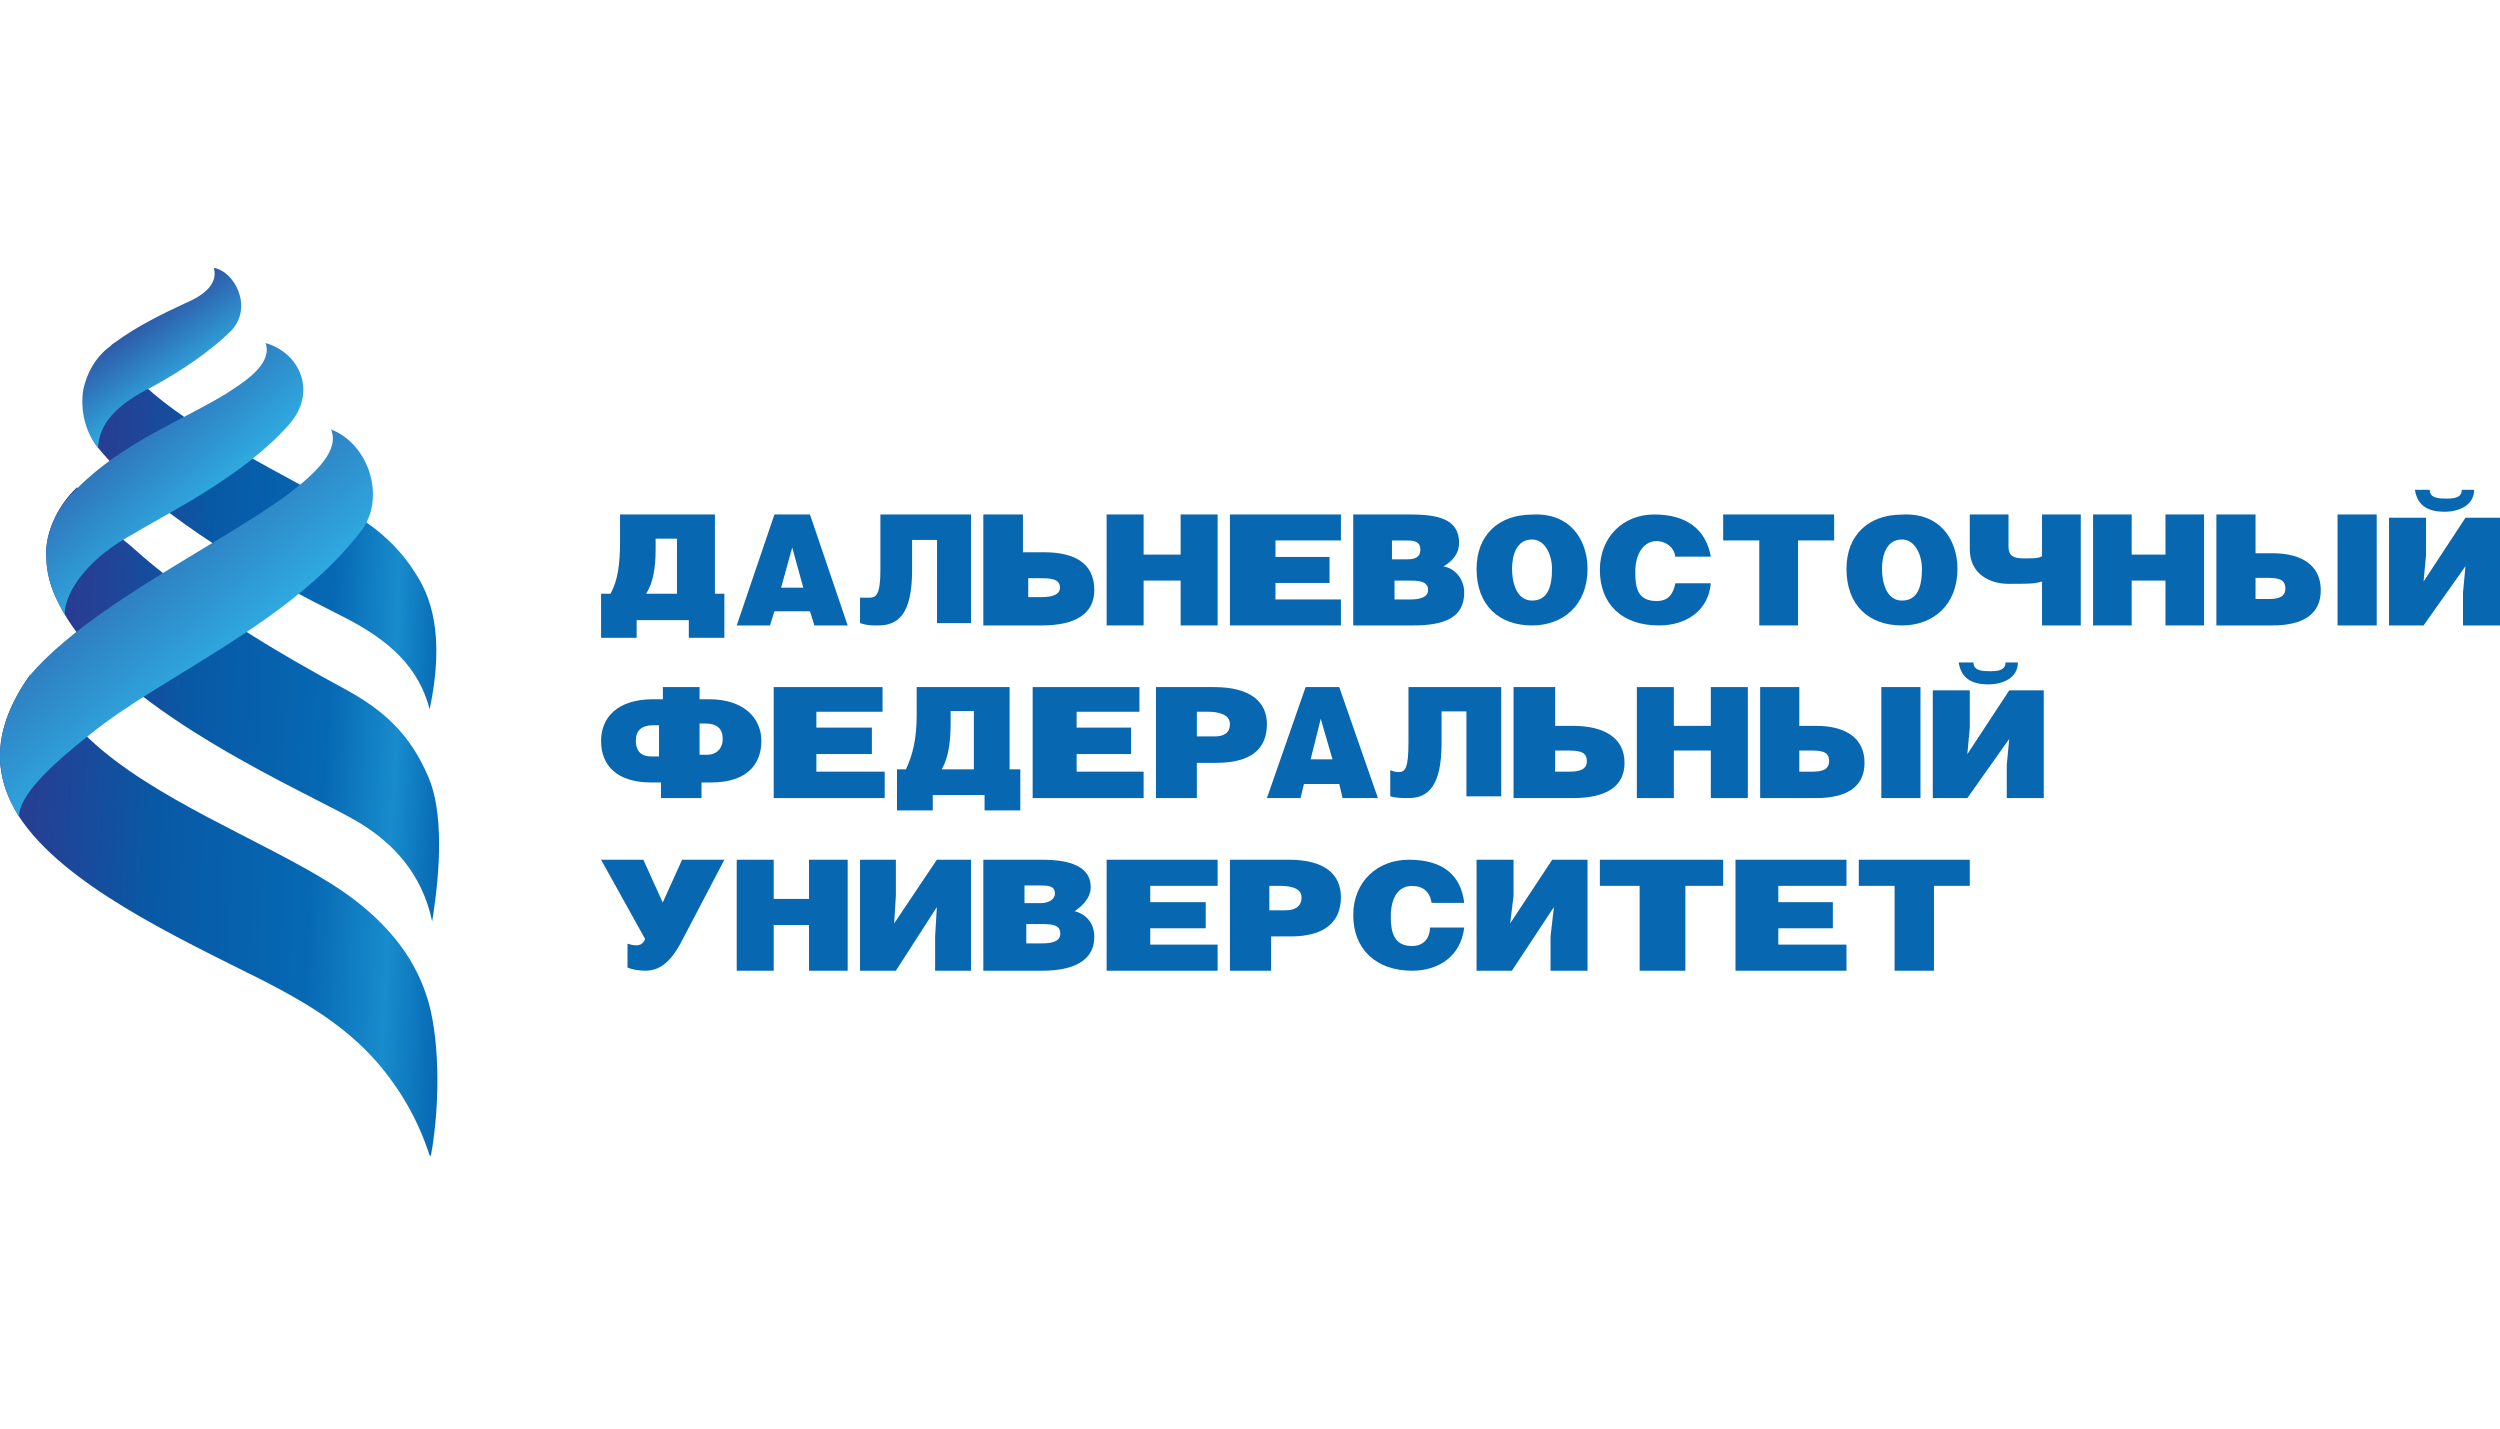 <svg width="112" height="64" viewBox="0 0 112 64" fill="none" xmlns="http://www.w3.org/2000/svg">
    <path d="M4.887 15.646C4.334 16.088 3.948 16.751 3.782 17.524C3.671 18.242 3.782 19.126 4.279 19.899C4.334 19.955 4.39 20.065 4.445 20.12C4.666 20.397 4.942 20.673 5.218 21.004C8.312 23.877 12.068 25.976 15.272 27.578C17.482 28.683 18.752 29.898 19.25 31.776C19.968 28.351 19.25 26.639 18.587 25.645C17.427 23.766 15.548 22.883 15.383 22.772C12.731 21.281 9.085 19.513 6.875 17.635C6.047 16.916 5.384 16.198 5.108 15.425C5.053 15.48 4.942 15.535 4.887 15.646Z" fill="url(#paint0_linear_1332_40104)"/>
    <path d="M3.45 21.833C2.622 22.606 2.069 23.767 2.069 24.761C2.069 25.534 2.18 26.308 2.898 27.523C5.55 32.053 14.002 35.588 16.101 36.859C17.648 37.798 18.918 39.179 19.36 41.278C19.747 38.903 19.857 36.361 19.194 34.815C18.366 32.881 17.206 31.832 15.493 30.893C12.731 29.401 8.809 27.136 5.826 24.429C4.776 23.601 3.892 22.772 3.45 21.833Z" fill="url(#paint1_linear_1332_40104)"/>
    <path d="M10.135 17.635C8.257 18.795 5.55 19.789 3.506 21.833C2.622 22.606 2.069 23.766 2.069 24.761C2.069 25.534 2.18 26.308 2.898 27.523C2.898 26.584 3.837 25.148 5.66 24.098C7.594 22.938 10.908 21.336 12.952 19.016C14.223 17.579 13.449 15.812 11.902 15.37C12.234 16.364 10.798 17.193 10.135 17.635Z" fill="url(#paint2_linear_1332_40104)"/>
    <path d="M8.257 13.602C7.317 14.044 6.157 14.596 5.108 15.37C4.997 15.425 4.942 15.536 4.832 15.591C4.279 16.033 3.892 16.695 3.727 17.469C3.616 18.187 3.727 19.071 4.224 19.844C4.279 19.899 4.334 20.01 4.39 20.065C4.445 18.905 5.329 18.077 6.765 17.358C8.201 16.585 9.527 15.646 10.356 14.817C11.35 13.768 10.521 12.166 9.582 12C9.803 12.829 8.919 13.326 8.257 13.602Z" fill="url(#paint3_linear_1332_40104)"/>
    <path d="M1.351 30.23C-0.416 32.715 -0.306 34.76 0.854 36.583C2.843 39.621 7.815 41.941 11.792 43.93C13.725 44.924 15.493 45.974 16.929 47.631C17.869 48.736 18.697 50.061 19.25 51.774H19.305C19.747 49.343 19.692 46.25 19.084 44.537C18.531 42.88 17.316 41.167 14.886 39.621C11.737 37.632 6.875 35.809 4.003 33.102C2.898 31.942 1.793 31.113 1.351 30.23C1.407 30.23 1.407 30.23 1.351 30.23Z" fill="url(#paint4_linear_1332_40104)"/>
    <path d="M12.952 22.109C9.969 24.319 4.113 27.081 1.407 30.174C1.407 30.174 1.407 30.23 1.351 30.23C-0.416 32.715 -0.306 34.76 0.854 36.582C0.854 35.643 2.235 34.318 4.058 32.881C7.262 30.285 12.952 27.965 16.156 23.822C17.316 22.33 16.543 19.899 14.83 19.237C15.217 20.176 14.167 21.17 12.952 22.109Z" fill="url(#paint5_linear_1332_40104)"/>
    <path d="M32.028 23.048V26.599H32.452V28.572H30.859V27.783H28.522V28.572H26.928V26.599H27.353C27.672 26.008 27.778 25.317 27.778 24.232V23.048H32.028ZM29.372 24.133V24.627C29.372 25.416 29.265 26.106 28.947 26.599H30.328V24.133H29.372Z" fill="#0767B0"/>
    <path d="M36.286 23.048L37.976 28.02H36.485L36.286 27.385H34.695L34.496 28.02H33.005L34.695 23.048H36.286ZM35.988 26.328L35.491 24.529L34.993 26.328H35.988Z" fill="#0767B0"/>
    <path d="M43.501 23.048V27.916H41.979V24.188H40.862V25.534C40.862 27.502 40.254 28.02 39.34 28.02C39.036 28.02 38.833 28.02 38.529 27.916V26.777C38.63 26.777 38.732 26.777 38.935 26.777C39.239 26.777 39.442 26.674 39.442 25.534V23.048H43.501Z" fill="#0767B0"/>
    <path d="M45.947 24.741H46.776C48.196 24.741 49.025 25.27 49.025 26.433C49.025 27.491 48.196 28.02 46.657 28.02H44.053V23.048H45.828V24.741H45.947ZM45.947 26.751H46.657C47.13 26.751 47.486 26.645 47.486 26.328C47.486 25.904 47.012 25.904 46.539 25.904H46.065V26.751H45.947Z" fill="#0767B0"/>
    <path d="M51.234 24.847H52.892V23.048H54.549V28.02H52.892V26.01H51.234V28.02H49.577V23.048H51.234V24.847Z" fill="#0767B0"/>
    <path d="M60.073 23.048V24.212H57.141V24.952H59.563V26.116H57.141V26.856H60.073V28.02H55.101V23.048H60.073Z" fill="#0767B0"/>
    <path d="M60.625 23.048H63.169C64.441 23.048 65.366 23.26 65.366 24.318C65.366 24.847 65.019 25.164 64.672 25.375C65.25 25.481 65.597 26.01 65.597 26.539C65.597 27.703 64.672 28.02 63.285 28.02H60.625V23.048ZM62.36 25.058H63.053C63.4 25.058 63.632 24.952 63.632 24.635C63.632 24.212 63.285 24.212 62.938 24.212H62.36V25.058ZM62.36 26.856H63.169C63.632 26.856 63.979 26.751 63.979 26.433C63.979 26.01 63.516 26.01 63.053 26.01H62.475V26.856H62.36Z" fill="#0767B0"/>
    <path d="M71.121 25.486C71.121 27.108 70.028 28.02 68.635 28.02C67.144 28.02 66.15 27.108 66.15 25.486C66.15 23.966 67.144 23.054 68.635 23.054C70.326 22.953 71.121 24.169 71.121 25.486ZM67.74 25.486C67.74 26.095 67.939 26.905 68.635 26.905C69.332 26.905 69.53 26.297 69.53 25.486C69.53 24.878 69.232 24.169 68.635 24.169C67.939 24.169 67.74 24.878 67.74 25.486Z" fill="#0767B0"/>
    <path d="M75.059 25.037C75.059 24.54 74.636 24.241 74.213 24.241C73.683 24.241 73.26 24.739 73.26 25.634C73.26 26.33 73.366 26.926 74.213 26.926C74.741 26.926 74.953 26.628 75.059 26.131H76.645C76.54 27.324 75.588 28.02 74.318 28.02C72.626 28.02 71.674 27.026 71.674 25.534C71.674 24.043 72.732 23.048 74.107 23.048C75.588 23.048 76.434 23.744 76.645 24.938H75.059V25.037Z" fill="#0767B0"/>
    <path d="M80.551 28.02H78.816V24.212H77.198V23.048H82.17V24.212H80.551V28.02Z" fill="#0767B0"/>
    <path d="M87.694 25.486C87.694 27.108 86.6 28.02 85.208 28.02C83.716 28.02 82.722 27.108 82.722 25.486C82.722 23.966 83.716 23.054 85.208 23.054C86.898 22.953 87.694 24.169 87.694 25.486ZM84.313 25.486C84.313 26.095 84.512 26.905 85.208 26.905C85.904 26.905 86.103 26.297 86.103 25.486C86.103 24.878 85.805 24.169 85.208 24.169C84.512 24.169 84.313 24.878 84.313 25.486Z" fill="#0767B0"/>
    <path d="M89.981 23.255V24.498C89.981 24.913 90.212 25.016 90.674 25.016C91.021 25.016 91.368 25.016 91.483 24.913V23.048H93.218V28.02H91.483V26.052C91.137 26.156 90.906 26.156 89.981 26.156C89.171 26.156 88.246 25.741 88.246 24.602V23.048H89.981V23.255Z" fill="#0767B0"/>
    <path d="M95.499 24.847H97.013V23.048H98.742V28.02H97.013V26.01H95.499V28.02H93.77V23.048H95.499V24.847Z" fill="#0767B0"/>
    <path d="M100.964 24.785H101.8C103.135 24.785 103.971 25.337 103.971 26.442C103.971 27.547 103.135 28.02 101.8 28.02H99.294V23.048H101.048V24.785H100.964ZM100.964 26.836H101.633C102.05 26.836 102.384 26.757 102.384 26.363C102.384 25.889 101.966 25.889 101.465 25.889H101.048V26.836H100.964ZM106.476 28.02H104.722V23.048H106.476V28.02Z" fill="#0767B0"/>
    <path d="M112 23.195V28.02H110.343V26.546L110.453 25.366L108.575 28.02H107.028V23.195H107.857H108.686V24.875L108.575 26.054L110.453 23.195H112ZM108.851 21.944C108.851 22.337 109.293 22.337 109.625 22.337C110.067 22.337 110.288 22.238 110.288 21.944H110.84C110.84 22.631 110.177 22.926 109.514 22.926C108.741 22.926 108.299 22.631 108.188 21.944H108.851Z" fill="#0767B0"/>
    <path d="M31.341 30.782V31.326H31.773C33.331 31.326 34.109 32.18 34.109 33.19C34.109 34.278 33.417 35.055 31.86 35.055H31.428V35.754H29.61V35.055H29.178C27.62 35.055 26.928 34.278 26.928 33.19C26.928 32.18 27.62 31.326 29.264 31.326H29.697V30.782H31.341ZM29.524 32.491H29.264C28.745 32.491 28.485 32.724 28.485 33.19C28.485 33.579 28.659 33.889 29.178 33.889H29.524V32.491ZM31.341 33.812H31.687C32.12 33.812 32.379 33.501 32.379 33.113C32.379 32.647 32.12 32.413 31.601 32.413H31.341V33.812Z" fill="#0767B0"/>
    <path d="M39.538 30.782V31.887H36.574V32.597H39.06V33.781H36.574V34.57H39.634V35.754H34.662V30.782H39.538Z" fill="#0767B0"/>
    <path d="M45.23 30.782V34.465H45.71V36.306H44.109V35.616H41.788V36.306H40.186V34.465H40.587C40.906 33.774 41.067 33.084 41.067 32.01V30.782H45.23ZM42.588 31.856V32.393C42.588 33.161 42.508 33.928 42.188 34.465H43.629V31.856H42.588Z" fill="#0767B0"/>
    <path d="M51.047 30.782V31.887H48.233V32.597H50.672V33.781H48.233V34.57H51.234V35.754H46.263V30.782H51.047Z" fill="#0767B0"/>
    <path d="M53.619 35.754H51.787V30.782H54.404C55.974 30.782 56.758 31.413 56.758 32.439C56.758 33.544 56.061 34.175 54.491 34.175H53.619V35.754ZM53.619 32.992H54.404C54.839 32.992 55.101 32.834 55.101 32.439C55.101 31.966 54.491 31.887 54.142 31.887H53.619V32.992Z" fill="#0767B0"/>
    <path d="M59.998 30.782L61.73 35.754H60.148L59.998 35.123H58.416L58.265 35.754H56.758L58.491 30.782H59.998ZM59.696 34.018L59.169 32.203L58.717 34.018H59.696Z" fill="#0767B0"/>
    <path d="M67.254 30.782V35.676H65.696V31.87H64.583V33.268C64.583 35.21 63.99 35.754 63.099 35.754C62.802 35.754 62.579 35.754 62.283 35.676V34.511C62.357 34.511 62.431 34.589 62.654 34.589C62.951 34.589 63.099 34.433 63.099 33.268V30.782H67.254Z" fill="#0767B0"/>
    <path d="M69.582 32.518H70.47C71.891 32.518 72.779 33.071 72.779 34.175C72.779 35.28 71.891 35.754 70.47 35.754H67.807V30.782H69.671V32.518H69.582ZM69.582 34.57H70.293C70.737 34.57 71.091 34.491 71.091 34.097C71.091 33.623 70.648 33.623 70.115 33.623H69.671V34.57H69.582Z" fill="#0767B0"/>
    <path d="M74.988 32.518H76.645V30.782H78.303V35.754H76.645V33.623H74.988V35.754H73.331V30.782H74.988V32.518Z" fill="#0767B0"/>
    <path d="M80.525 32.518H81.36C82.696 32.518 83.531 33.071 83.531 34.175C83.531 35.28 82.696 35.754 81.36 35.754H78.855V30.782H80.609V32.518H80.525ZM80.525 34.57H81.194C81.611 34.57 81.945 34.491 81.945 34.097C81.945 33.623 81.527 33.623 81.026 33.623H80.609V34.57H80.525ZM86.037 35.754H84.283V30.782H86.037V35.754Z" fill="#0767B0"/>
    <path d="M91.561 30.928V35.754H89.903V34.279L90.014 33.1L88.136 35.754H86.589V30.928H87.418H88.246V32.608L88.136 33.788L90.014 30.928H91.561ZM88.412 29.677C88.412 30.07 88.854 30.07 89.185 30.07C89.627 30.07 89.848 29.972 89.848 29.677H90.401C90.401 30.365 89.738 30.66 89.075 30.66C88.301 30.66 87.859 30.365 87.749 29.677H88.412Z" fill="#0767B0"/>
    <path d="M28.822 38.516L29.69 40.434L30.558 38.516H32.452L30.48 42.28C30.006 43.133 29.532 43.488 28.901 43.488C28.585 43.488 28.27 43.417 28.112 43.346V42.28C28.191 42.28 28.27 42.351 28.506 42.351C28.664 42.351 28.822 42.28 28.901 42.067L26.928 38.516H28.822Z" fill="#0767B0"/>
    <path d="M34.662 40.271H36.244V38.516H37.976V43.488H36.244V41.44H34.662V43.488H33.005V38.516H34.662V40.271Z" fill="#0767B0"/>
    <path d="M43.501 38.516V43.488H41.894V41.952L41.971 40.636L40.135 43.488H38.529V38.516H40.135V40.124L40.059 41.367L41.971 38.516H43.501Z" fill="#0767B0"/>
    <path d="M44.133 38.516H46.699C47.902 38.516 48.864 38.804 48.864 39.741C48.864 40.245 48.464 40.605 48.142 40.822C48.704 40.966 49.025 41.398 49.025 41.974C49.025 43.055 48.062 43.488 46.699 43.488H44.053V38.516H44.133ZM45.898 40.461H46.619C46.94 40.461 47.26 40.317 47.26 40.029C47.26 39.669 46.94 39.669 46.539 39.669H45.898V40.461ZM45.898 42.263H46.699C47.1 42.263 47.501 42.191 47.501 41.83C47.501 41.398 47.1 41.398 46.539 41.398H45.978V42.263H45.898Z" fill="#0767B0"/>
    <path d="M54.549 38.516V39.686H51.531V40.417H54.016V41.587H51.531V42.318H54.549V43.488H49.577V38.516H54.549Z" fill="#0767B0"/>
    <path d="M56.866 43.488H55.101V38.516H57.747C59.352 38.516 60.073 39.174 60.073 40.197C60.073 41.294 59.352 41.952 57.827 41.952H56.946V43.488H56.866ZM56.866 40.782H57.587C57.988 40.782 58.309 40.636 58.309 40.197C58.309 39.759 57.747 39.686 57.347 39.686H56.866V40.782Z" fill="#0767B0"/>
    <path d="M64.135 40.449C64.062 39.966 63.769 39.69 63.258 39.69C62.673 39.69 62.307 40.173 62.307 41.071C62.307 41.761 62.453 42.383 63.258 42.383C63.769 42.383 64.062 42.038 64.062 41.554H65.597C65.451 42.797 64.501 43.488 63.258 43.488C61.649 43.488 60.625 42.521 60.625 41.002C60.625 39.483 61.722 38.516 63.111 38.516C64.647 38.516 65.451 39.206 65.597 40.449H64.135Z" fill="#0767B0"/>
    <path d="M71.121 38.516V43.488H69.464V41.952L69.615 40.636L67.732 43.488H66.15V38.516H67.807V40.124L67.656 41.367L69.539 38.516H71.121Z" fill="#0767B0"/>
    <path d="M75.505 43.488H73.456V39.686H71.674V38.516H77.198V39.686H75.505V43.488Z" fill="#0767B0"/>
    <path d="M82.722 38.516V39.686H79.669V40.417H82.112V41.587H79.669V42.318H82.722V43.488H77.75V38.516H82.722Z" fill="#0767B0"/>
    <path d="M86.642 43.488H84.878V39.686H83.274V38.516H88.246V39.686H86.642V43.488Z" fill="#0767B0"/>
    <defs>
        <linearGradient id="paint0_linear_1332_40104" x1="20.016" y1="23.913" x2="2.935" y2="23.18" gradientUnits="userSpaceOnUse">
            <stop stop-color="#0668B3"/>
            <stop offset="0.12" stop-color="#188CCC"/>
            <stop offset="0.291" stop-color="#0668B3"/>
            <stop offset="0.62" stop-color="#0859A5"/>
            <stop offset="0.841" stop-color="#214397"/>
            <stop offset="1" stop-color="#2E3790"/>
        </linearGradient>
        <linearGradient id="paint1_linear_1332_40104" x1="20.059" y1="32.081" x2="1.554" y2="31.024" gradientUnits="userSpaceOnUse">
            <stop stop-color="#0668B3"/>
            <stop offset="0.12" stop-color="#188CCC"/>
            <stop offset="0.291" stop-color="#0668B3"/>
            <stop offset="0.62" stop-color="#0859A5"/>
            <stop offset="0.841" stop-color="#214397"/>
            <stop offset="1" stop-color="#2E3790"/>
        </linearGradient>
        <linearGradient id="paint2_linear_1332_40104" x1="13.533" y1="28.015" x2="1.983" y2="15.204" gradientUnits="userSpaceOnUse">
            <stop stop-color="#71D0F6"/>
            <stop offset="0.299" stop-color="#40B5E7"/>
            <stop offset="0.4" stop-color="#2FABE1"/>
            <stop offset="0.447" stop-color="#2FA1DA"/>
            <stop offset="0.825" stop-color="#2E55A5"/>
            <stop offset="1" stop-color="#2E3790"/>
        </linearGradient>
        <linearGradient id="paint3_linear_1332_40104" x1="10.125" y1="20.138" x2="5.204" y2="13.143" gradientUnits="userSpaceOnUse">
            <stop stop-color="#71D0F6"/>
            <stop offset="0.299" stop-color="#40B5E7"/>
            <stop offset="0.4" stop-color="#2FABE1"/>
            <stop offset="0.447" stop-color="#2FA1DA"/>
            <stop offset="0.825" stop-color="#2E55A5"/>
            <stop offset="1" stop-color="#2E3790"/>
        </linearGradient>
        <linearGradient id="paint4_linear_1332_40104" x1="19.946" y1="41.425" x2="-1.202" y2="40.449" gradientUnits="userSpaceOnUse">
            <stop stop-color="#0668B3"/>
            <stop offset="0.12" stop-color="#188CCC"/>
            <stop offset="0.291" stop-color="#0668B3"/>
            <stop offset="0.62" stop-color="#0859A5"/>
            <stop offset="0.841" stop-color="#214397"/>
            <stop offset="1" stop-color="#2E3790"/>
        </linearGradient>
        <linearGradient id="paint5_linear_1332_40104" x1="16.151" y1="37.386" x2="0.249" y2="18.759" gradientUnits="userSpaceOnUse">
            <stop stop-color="#71D0F6"/>
            <stop offset="0.299" stop-color="#40B5E7"/>
            <stop offset="0.4" stop-color="#2FABE1"/>
            <stop offset="0.447" stop-color="#2FA1DA"/>
            <stop offset="0.825" stop-color="#2E55A5"/>
            <stop offset="1" stop-color="#2E3790"/>
        </linearGradient>
    </defs>
</svg>
